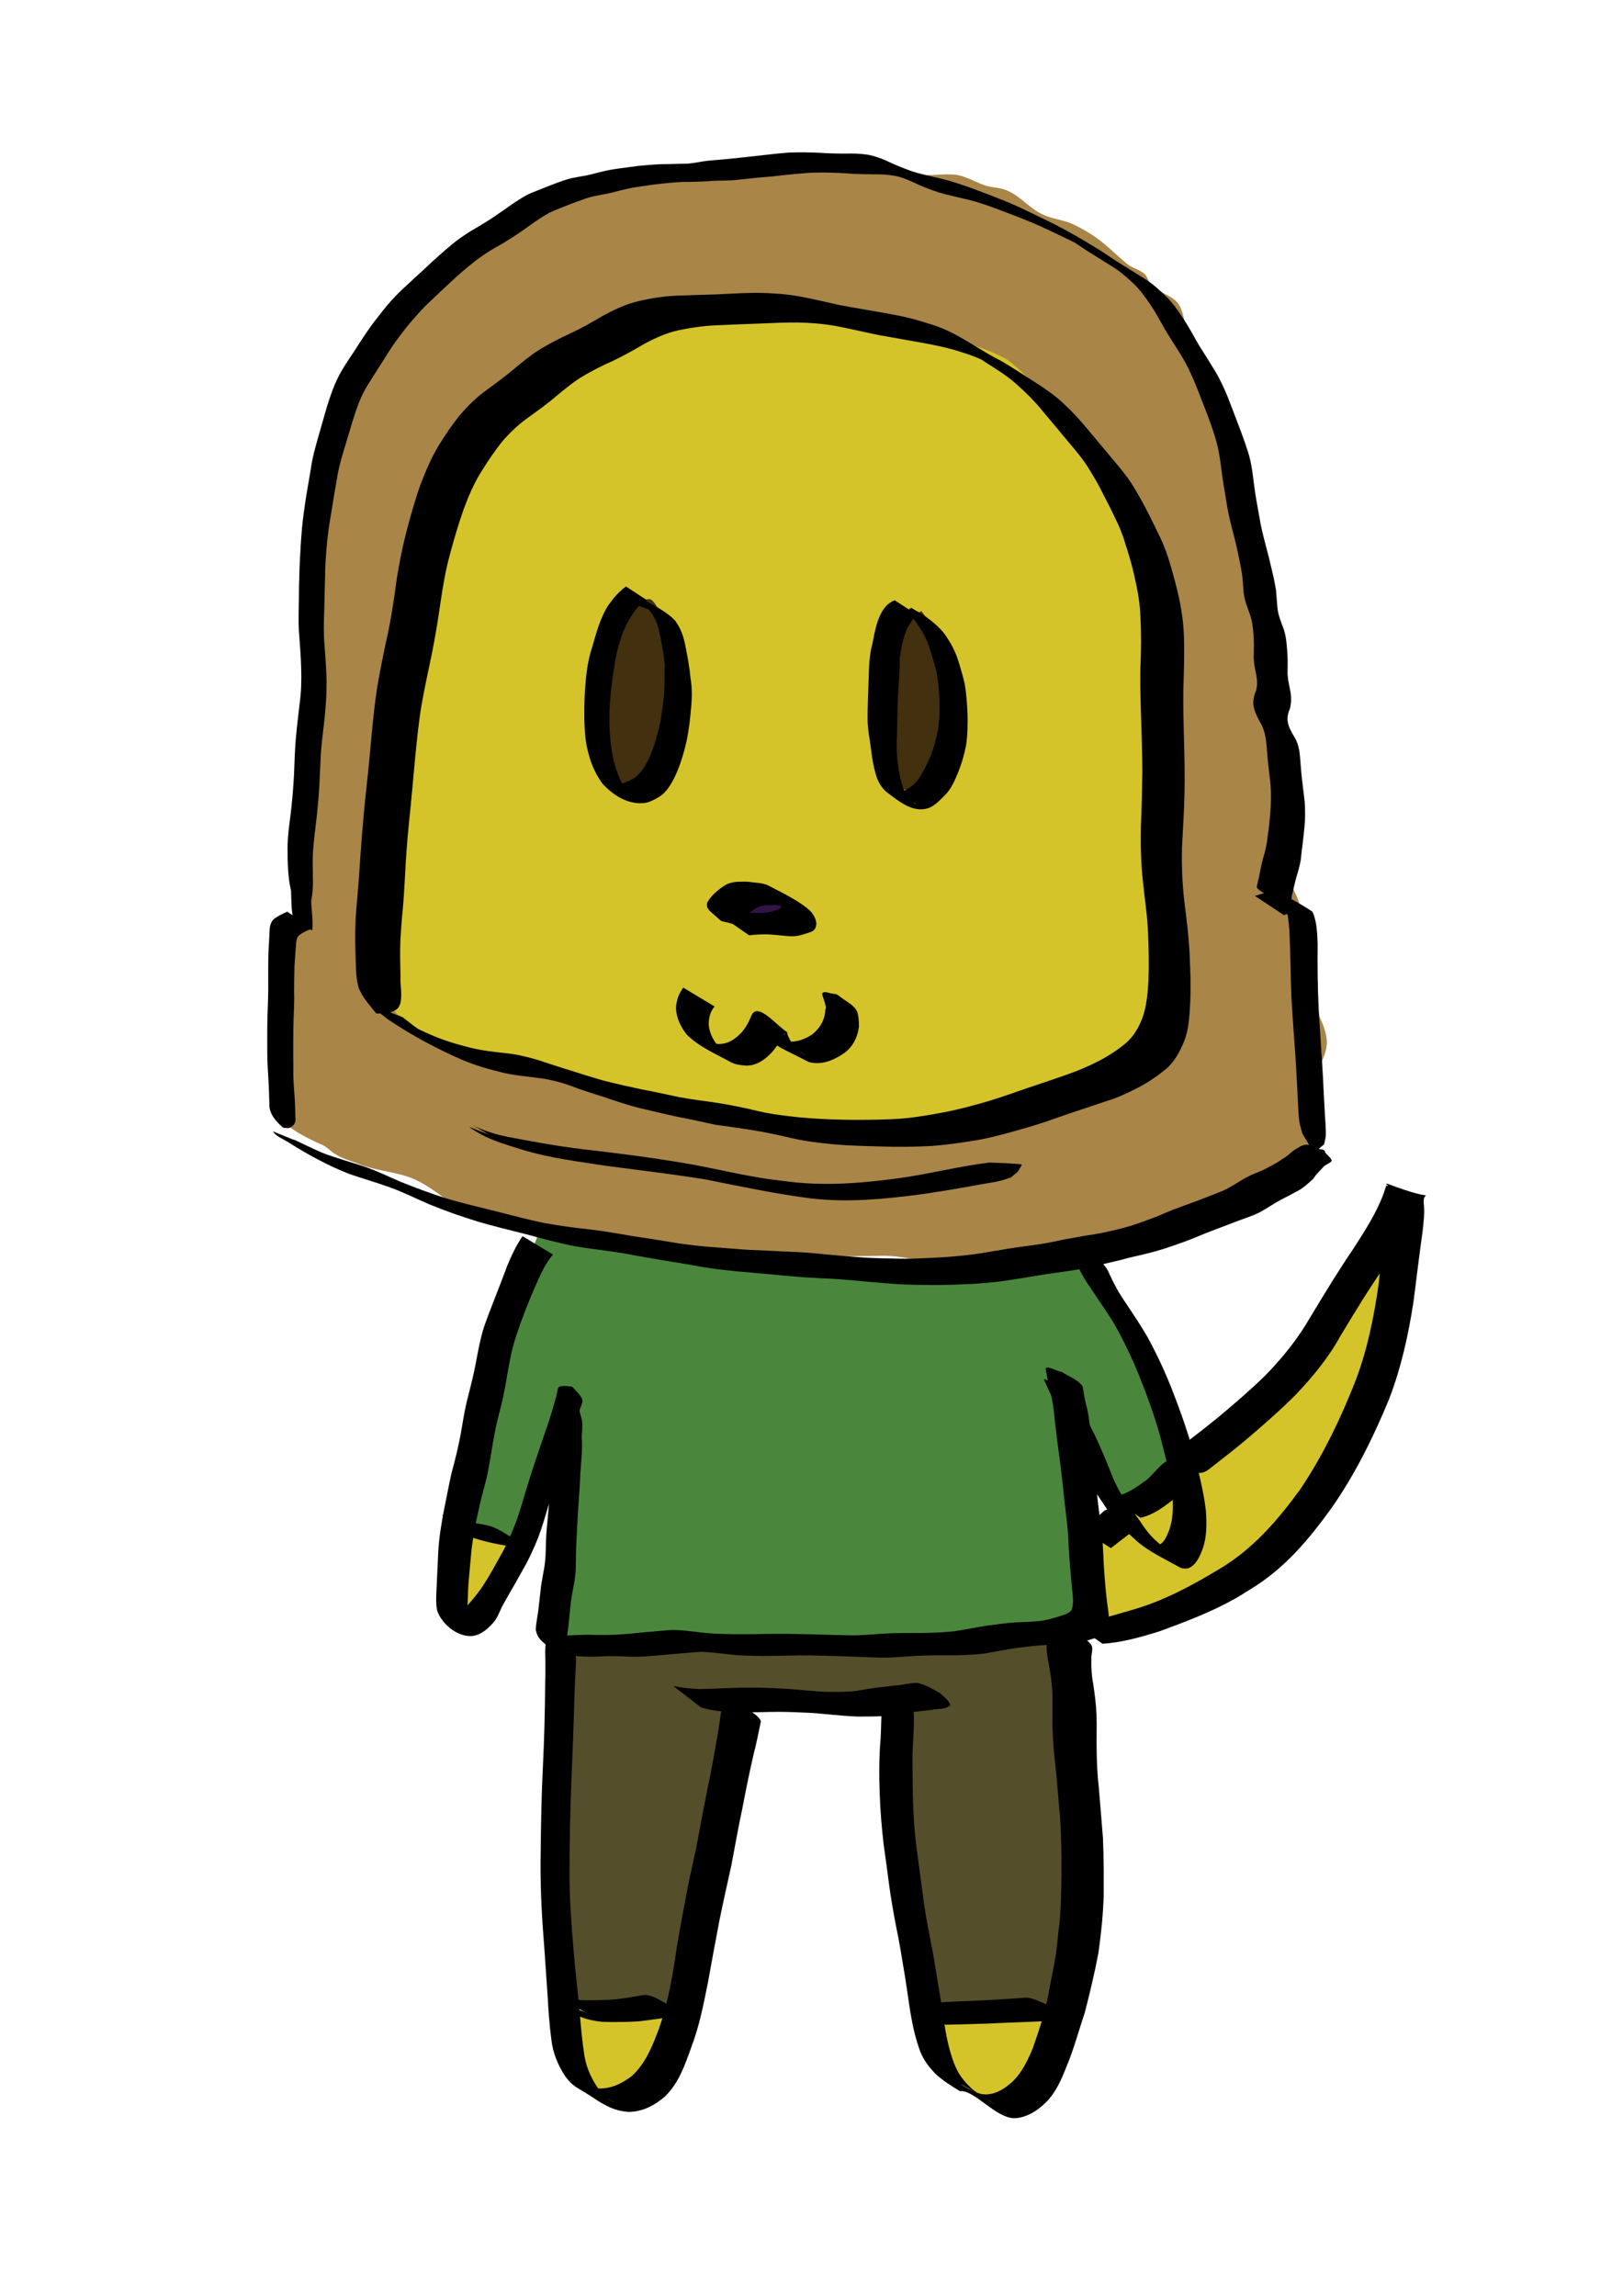 <?xml version="1.0" encoding="UTF-8" standalone="no"?>
<!-- Created with Inkscape (http://www.inkscape.org/) -->

<svg
   width="210px"
   height="297px"
   viewBox="0 0 210 297"
   version="1.1"
   id="svg5"
   inkscape:version="1.2.2 (b0a8486541, 2022-12-01)"
   sodipodi:docname="asher.svg.2023_07_01_10_16_00.0.svg"
   xmlns:inkscape="http://www.inkscape.org/namespaces/inkscape"
   xmlns:sodipodi="http://sodipodi.sourceforge.net/DTD/sodipodi-0.dtd"
   xmlns="http://www.w3.org/2000/svg"
   xmlns:svg="http://www.w3.org/2000/svg">
  <sodipodi:namedview
     id="namedview7"
     pagecolor="#ffffff"
     bordercolor="#000000"
     borderopacity="0.25"
     inkscape:showpageshadow="2"
     inkscape:pageopacity="0.0"
     inkscape:pagecheckerboard="0"
     inkscape:deskcolor="#d1d1d1"
     inkscape:document-units="mm"
     showgrid="false"
     inkscape:zoom="1.5208438"
     inkscape:cx="126.57447"
     inkscape:cy="156.49208"
     inkscape:window-width="1280"
     inkscape:window-height="651"
     inkscape:window-x="0"
     inkscape:window-y="0"
     inkscape:window-maximized="1"
     inkscape:current-layer="layer5" />
  <defs
     id="defs2" />
  <g
     inkscape:groupmode="layer"
     id="layer5"
     inkscape:label="Layer 1"
     style="display:inline">
    <path
       style="fill:#a98547;fill-opacity:1"
       d="m 48.821,41.815 c -3.064,3.199 -3.36,7.523 -4.565,11.509 -0.758,2.509 -1.815,4.932 -2.366,7.5 -1.452,6.761 -1.04,13.395 -0.803,20.222 0.108,3.113 -0.051,6.215 0.064,9.326 0.069,1.886 -0.512,3.762 -0.62,5.64 -0.197,3.439 -0.195,6.829 -0.513,10.263 -0.201,2.164 -0.539,4.351 -0.669,6.515 -0.074,1.222 0.015,2.69 -0.318,3.874 -0.225,0.8 -0.476,2.23 -0.957,2.924 -0.42,0.605 -1.125,0.583 -1.253,1.437 -0.254,1.692 -0.044,3.564 -0.028,5.269 0.032,3.466 0.175,6.884 0.388,10.346 0.069,1.126 -0.233,8.297 0.105,8.882 0.43,0.744 3.442,2.181 4.303,2.536 0.653,0.269 1.123,0.803 1.697,1.19 0.89,0.599 2.224,0.973 3.22,1.367 2.229,0.883 4.862,0.953 7.071,1.922 2.925,1.284 5.272,3.945 8.282,4.98 4.119,1.418 9.639,1.404 14.03,2.077 4.158,0.637 8.161,2.627 12.177,2.93 1.78,0.134 3.531,-0.246 5.31,-0.246 2.595,0 5.201,0.324 7.804,0.345 4.38,0.034 8.748,-0.13 13.121,-0.169 2.402,-0.021 4.765,0.742 7.156,0.858 1.734,0.084 3.301,-0.85 5.05,-0.873 2.073,-0.027 4.124,0.31 6.191,0.38 2.387,0.081 5.139,-0.245 7.5,-0.584 1.623,-0.233 3.133,-1.029 4.69,-1.493 1.859,-0.554 3.845,-0.765 5.642,-1.536 1.902,-0.816 3.698,-1.89 5.565,-2.768 1.247,-0.587 2.646,-0.832 3.894,-1.478 2.465,-1.276 4.231,-3.405 6.571,-4.832 1.396,-0.851 3.952,-1.587 4.747,-3.177 0.745,-1.49 -0.866,-5.658 -0.837,-7.487 0.025,-1.626 1.287,-3.02 1.21,-4.739 -0.094,-2.108 -1.564,-3.996 -2.029,-6.05 -0.208,-0.922 0.246,-2.267 0.176,-3.261 -0.168,-2.399 -0.877,-4.759 -1.317,-7.114 -0.172,-0.919 -0.746,-2.595 -1.246,-3.396 -0.576,-0.923 -1.935,-1.37 -2.021,-2.591 -0.044,-0.629 0.385,-1.291 0.472,-1.903 0.177,-1.245 0.325,-2.509 0.5,-3.775 0.138,-0.995 0.779,-1.862 0.682,-2.937 -0.098,-1.082 -0.4,-2.155 -0.521,-3.24 -0.291,-2.622 -0.255,-5.24 -0.768,-7.832 -0.41,-2.071 -1.269,-3.968 -1.57,-6.086 -0.314,-2.21 -0.045,-4.568 -0.191,-6.803 -0.138,-2.106 -0.74,-4.177 -0.796,-6.283 -0.037,-1.397 0.333,-2.848 0.142,-4.22 -0.824,-5.92 -2.196,-11.685 -4.656,-17.094 -0.779,-1.713 -2.058,-3.348 -2.993,-4.951 -0.293,-0.502 -0.271,-1.133 -0.444,-1.676 -0.393,-1.234 -1.314,-2.341 -1.71,-3.585 -0.266,-0.836 -0.336,-1.573 -0.747,-2.353 -0.739,-1.399 -2.754,-1.613 -3.746,-2.797 -0.338,-0.403 -0.414,-0.983 -0.809,-1.338 -0.647,-0.58 -1.682,-0.792 -2.347,-1.367 -2.657,-2.299 -3.487,-3.384 -6.775,-5.007 -1.292,-0.637 -2.786,-0.712 -4.063,-1.317 -1.818,-0.861 -2.847,-2.412 -4.761,-3.171 -0.894,-0.354 -1.907,-0.309 -2.761,-0.613 -1.157,-0.411 -2.539,-1.224 -3.746,-1.358 -1.593,-0.177 -3.18,0.189 -4.754,-0.015 -2.027,-0.263 -3.737,-1.247 -5.663,-1.789 -0.841,-0.237 -1.744,-0.051 -2.592,-0.183 -0.588,-0.092 -1.049,-0.441 -1.669,-0.478 -2.61,-0.154 -5.031,1.738 -7.691,1.675 -2.405,-0.057 -4.71,-0.381 -7.148,-0.141 -2.484,0.245 -5.46,1.013 -7.86,1.141 -1.357,0.072 -2.653,-0.433 -4.008,-0.317 -1.834,0.157 -3.727,1.017 -5.472,1.543 -1.987,0.6 -4.026,1.053 -5.972,1.774 -1.428,0.529 -2.53,1.818 -3.755,2.663 -0.917,0.632 -2.15,0.754 -3.05,1.358 -2.141,1.438 -4.367,3.042 -6.388,4.642 -2.951,2.336 -5.66,5.351 -8.789,7.333 z"
       id="path634" />
    <path
       style="fill:#d5c32a;fill-opacity:1"
       d="m 151.067,134.22 c -3.482,2.619 -10.124,8.074 -14.47,8.867 -3.127,0.571 -6.224,1.282 -9.366,1.809 -1.55,0.26 -3.071,0.245 -4.651,0.609 -3.149,0.725 -6.278,1.271 -9.468,1.754 -1.172,0.178 -2.324,0.875 -3.544,0.812 -3.423,-0.175 -6.853,-1.918 -10.205,-2.464 -1.898,-0.309 -4.042,0.047 -5.888,-0.461 -0.824,-0.227 -1.437,-0.873 -2.233,-1.153 -0.813,-0.286 -1.67,-0.045 -2.491,-0.26 -1.298,-0.339 -2.518,-1.009 -3.802,-1.355 -1.814,-0.489 -3.916,-0.366 -5.667,-1.126 -1.612,-0.701 -3.307,-1.09 -4.891,-1.782 -1.925,-0.84 -3.658,-1.827 -5.674,-2.547 -1.136,-0.406 -2.43,0.028 -3.6,-0.165 -2.75,-0.453 -13.587,-3.554 -14.201,-6.442 -0.549,-2.583 -0.216,-5.304 -0.37,-7.927 -0.132,-2.243 -0.717,-4.345 -0.682,-6.653 0.117,-7.935 1.761,-15.582 2.695,-23.421 0.28,-2.348 0.937,-4.798 0.996,-7.144 0.065,-2.536 -0.284,-5.15 -0.147,-7.65 0.114,-2.094 1.354,-3.887 1.975,-5.824 0.647,-2.016 0.327,-4.288 1.097,-6.239 1.163,-2.945 4.688,-7.498 6.865,-9.91 1.866,-2.068 3.763,-4.261 5.934,-6.018 2.165,-1.751 4.786,-3.066 7.115,-4.595 1.733,-1.137 3.58,-2.478 5.647,-2.945 2.851,-0.644 5.863,-1.12 8.767,-1.311 1.584,-0.104 3.211,0.169 4.788,0.056 1.269,-0.091 2.51,-0.722 3.775,-0.785 1.59,-0.08 3.343,0.416 4.901,0.609 1.341,0.166 2.843,-0.255 4.162,0.056 2.119,0.501 4.327,0.92 6.367,1.725 0.985,0.389 1.767,1.152 2.796,1.431 1.06,0.287 1.843,-0.119 2.852,-0.056 3.27,0.204 6.813,1.107 9.709,2.714 1.569,0.871 6.782,6.496 7.824,8.074 0.77,1.165 1.164,2.542 1.929,3.718 1.074,1.652 3.283,2.3 4.467,3.895 1.25,1.685 1.958,3.808 3.137,5.537 1.714,2.514 0.881,5.049 1.975,7.652 0.438,1.043 1.329,1.791 1.652,2.923 0.767,2.688 0.429,5.053 0.506,7.772 0.063,2.236 0.432,4.6 0.287,6.818 -0.161,2.455 -0.61,4.902 -0.646,7.365 -0.029,2.001 0.178,3.99 0,6.008 -0.363,4.119 -1.545,8.209 -1.689,12.357 -0.113,3.267 -0.049,6.726 0.452,9.957 0.313,2.024 0.879,3.609 1.016,5.713 z"
       id="path1033" />
    <path
       style="fill:#331346;fill-opacity:1"
       d="m 93.604,118.366 c 0.695,-0.819 1.366,-1.659 2.086,-2.456 2.284,-2.528 4.516,-0.056 6.403,1.708 0.307,0.287 1.798,1.022 1.671,1.504 -0.278,1.054 -6.876,0.84 -7.927,0.415 -0.779,-0.315 -1.489,-0.781 -2.233,-1.171 z"
       id="path17574" />
    <path
       style="fill:#42300e;fill-opacity:1"
       d="m 117.044,80.353 c -0.739,0.532 -1.707,0.842 -2.216,1.597 -1.896,2.817 -2.597,16.416 0.093,19.361 0.571,0.625 1.614,0.74 2.398,0.867 3.606,0.581 4.428,-3.611 4.918,-6.256 0.432,-2.335 0.457,-4.792 0.37,-7.152 -0.113,-3.076 -1.538,-7.305 -3.387,-9.728"
       id="path20411" />
    <path
       style="fill:#42300e;fill-opacity:1"
       d="m 81.644,78.213 c -2.372,2.059 -3.666,4.394 -4.614,7.225 -0.569,1.7 -0.921,4.532 -0.83,6.359 0.1,2.004 2.383,10.427 4.374,11.147 1.793,0.648 3.803,-1.694 4.835,-2.815 1.989,-2.161 1.343,-5.512 1.561,-8.121 0.312,-3.735 0.992,-7.541 -0.839,-11 -0.304,-0.575 -1.295,-3.64 -2.216,-3.507 -0.785,0.113 -1.513,0.474 -2.27,0.711 z"
       id="path23344" />
    <path
       style="fill:#d5c32a;fill-opacity:1"
       d="m 138.931,199.365 c 5.648,-1.006 9.272,-5.473 13.574,-8.796 3.188,-2.462 6.606,-5.098 9.053,-8.369 0.896,-1.197 1.436,-2.638 2.307,-3.821 2.152,-2.924 5.104,-5.081 7.346,-7.881 1.77,-2.212 3.049,-4.97 4.428,-7.419 0.614,-1.091 5.104,-6.404 5.011,-7.014 -0.058,-0.384 -0.064,0.775 -0.064,1.163 0,1.032 0.174,2.049 0.101,3.082 -0.218,3.054 -0.844,6.126 -1.274,9.154 -0.887,6.255 -2.306,12.226 -4.982,17.921 -1.866,3.97 -3.971,8.095 -6.847,11.444 -0.549,0.639 -1.44,1.024 -2.103,1.541 -3.677,2.866 -6.778,6.04 -11.11,8.001 -1.613,0.73 -3.486,0.759 -5.178,1.237 -2.449,0.692 -5.597,2.069 -8.148,1.163 -0.185,-0.066 -0.469,-0.184 -0.452,-0.38 0.031,-0.342 0.402,-0.54 0.388,-0.913 -0.057,-1.458 -0.678,-2.759 -0.969,-4.18 -0.176,-0.855 0.28,-2.905 -0.589,-3.296"
       id="path23350" />
    <path
       style="fill:#d5c32a;fill-opacity:1"
       d="m 59.323,197.556 c 0.816,0.973 3.09,0.091 4.337,0.508 1.002,0.335 3.098,1.964 4.079,1.706 0.373,-0.098 -0.264,0.726 -0.359,1.099 -0.278,1.097 -1.077,1.992 -1.615,2.972 -0.831,1.516 -1.706,4.308 -3.082,5.426 -0.709,0.576 -2.117,0.696 -2.52,-0.361 -0.941,-2.464 -0.666,-8.669 -0.839,-11.351 z"
       id="path23559" />
    <path
       style="fill:#d5c32a;fill-opacity:1"
       d="m 73.275,261.388 c 2.195,-1.45 3.752,-1.119 5.981,-0.913 1.605,0.148 5.798,-0.398 7.299,-1.06 0.03,-0.013 0.785,-0.491 0.849,-0.444 0.433,0.319 0.25,1.408 0.238,1.855 -0.041,1.509 0.214,2.742 -0.268,4.236 -1.487,4.612 -7.307,10.841 -11.616,5.213 -0.741,-0.968 -1.282,-2.479 -1.597,-3.645 -0.458,-1.694 -0.611,-3.521 -0.886,-5.242 z"
       id="path23561" />
    <path
       style="fill:#d5c32a;fill-opacity:1"
       d="m 121.02,260.905 c 1.744,-0.285 3.465,-0.722 5.232,-0.543 0.444,0.045 0.778,-0.224 1.21,-0.26 1.085,-0.089 2.268,0.333 3.404,0.213 1.779,-0.187 4.032,-1.387 5.841,-1.016 1.928,0.396 0.744,8.758 -0.442,10.18 -0.782,0.938 -2.347,1.341 -3.443,1.789 -6.897,2.82 -11.777,-3.886 -11.803,-10.364 z"
       id="path23563" />
    <path
       style="fill:#4a873c;fill-opacity:1"
       d="m 69.714,159.497 c -2.783,7.237 -5.697,14.565 -7.198,22.248 -0.39,1.997 -0.545,4.057 -0.979,6.037 -0.711,3.241 -2.584,8.053 -0.349,10.889 0.258,0.328 6.647,0.571 7.206,-0.029 1.101,-1.184 0.73,-3.113 1.099,-4.521 0.374,-1.424 1.265,-2.716 1.946,-4.005 0.284,-0.536 1.018,-2.06 1.09,-1.458 0.61,5.127 0.483,10.533 0.349,15.688 -0.051,1.956 -1.662,5.834 -0.766,7.65 0.355,0.72 7.313,0.421 8.509,0.582 1.402,0.189 2.757,0.655 4.18,0.655 3.491,0 6.987,-0.589 10.475,-0.589 2.014,0 4.058,0.81 6.052,1.033 1.409,0.158 2.961,-0.145 4.412,-0.056 0.972,0.06 1.773,0.581 2.712,0.756 1.312,0.245 2.543,-0.309 3.858,-0.295 2.149,0.024 4.172,0.665 6.339,0.24 1.297,-0.254 2.544,-0.772 3.839,-0.996 4.07,-0.705 8.14,-0.825 12.134,-1.882 1.306,-0.346 3.591,-0.23 4.523,-1.301 2.084,-2.394 2.299,-6.318 1.91,-9.22 -0.136,-1.014 -0.324,-2.457 -0.702,-3.414 -0.105,-0.265 -0.494,-0.513 -0.589,-0.839 -0.392,-1.342 -0.776,-8.702 0.359,-9.1 3.297,-1.157 4.123,6.429 5.62,8.001 1.209,1.27 5.111,-5.145 5.694,-6.202 1.868,-3.386 -0.869,-9.69 -3.009,-12.559 -0.706,-0.947 -1.637,-1.857 -2.167,-2.935 -1.378,-2.804 -2.829,-5.623 -4.643,-8.177 -0.464,-0.654 -0.809,-2.625 -1.836,-2.732 -0.984,-0.102 -2.183,0.482 -3.146,0.638 -2.533,0.409 -5.175,0.762 -7.724,1.117 -2.782,0.387 -5.269,-0.362 -7.981,-0.407 -2.913,-0.049 -5.938,0.935 -8.823,0.638 -3.71,-0.382 -7.317,-1.84 -11.11,-1.929 -2.113,-0.049 -4.238,-0.095 -6.349,-0.064 -1.95,0.028 -4.075,0.632 -6.016,0.368 -1.792,-0.244 -3.543,-1.084 -5.325,-1.44 -1.308,-0.262 -2.709,-0.148 -4.023,-0.432 -1.342,-0.29 -2.576,-0.95 -3.949,-1.19 -0.767,-0.134 -1.534,0.199 -2.307,0.037 -1.345,-0.282 -1.332,-0.527 -3.313,-0.803 z"
       id="path23565" />
    <path
       style="fill:#554e2b;fill-opacity:1"
       d="m 73.174,213.372 c -1.485,4.896 -0.971,10.037 -0.942,15.088 0.019,3.316 0.354,6.603 0.498,9.901 0.072,1.65 -0.265,3.255 -0.184,4.911 0.114,2.344 -0.447,4.722 -0.397,7.078 0.025,1.197 0.995,7.799 2.049,8.398 2.491,1.415 5.264,0.58 7.974,0.71 2.01,0.096 4.923,0.794 6.524,-0.876 1.303,-1.36 1.388,-6.672 1.708,-8.592 0.504,-3.023 0.882,-6.162 1.522,-9.145 0.468,-2.183 1.368,-4.289 1.782,-6.469 0.521,-2.746 0.536,-5.423 1.421,-8.104 0.312,-0.945 -0.037,-6.523 1.966,-6.386 0.647,0.044 1.087,0.626 1.753,0.692 3.757,0.371 13.72,-2.156 16.343,-0.138 0.833,0.641 1.673,7.404 1.753,8.509 0.548,7.581 1.022,15.049 1.948,22.609 0.214,1.751 -0.095,6.462 1.772,7.669 1.178,0.762 3.147,0.754 4.484,1.2 1.54,0.513 4.21,-0.453 5.822,-0.646 0.977,-0.117 4.719,0.313 5.343,-0.13 1.169,-0.83 1.91,-4.114 2.233,-5.407 1.224,-4.885 1.638,-10.548 0.969,-15.56 -0.273,-2.048 -0.835,-4.095 -0.783,-6.182 0.162,-6.567 3.374,-14.939 -0.758,-21.05 -0.179,-0.265 -0.622,-0.774 -0.94,-0.832 -0.938,-0.17 -2.084,0.805 -3.028,0.95 -0.538,0.082 -0.856,-0.294 -1.384,-0.238 -2.199,0.231 -4.357,0.821 -6.588,0.977 -2.366,0.166 -4.763,-0.033 -7.115,0.221 -1.816,0.196 -3.727,0.86 -5.556,0.768 -0.954,-0.048 -1.883,-0.56 -2.832,-0.574 -4.536,-0.065 -9.081,0.142 -13.629,0.194 -1.453,0.017 -2.708,-0.803 -4.145,-0.849 -0.738,-0.024 -1.444,0.333 -2.15,0.324 -1.202,-0.015 -2.308,-0.625 -3.515,-0.498 -1.112,0.117 -2.187,0.566 -3.294,0.628 -1.06,0.06 -2.078,-0.276 -3.112,-0.397 -0.698,-0.082 -1.185,0.461 -1.836,0.562 -2.528,0.393 -2.688,-0.291 -5.674,0.684 z"
       id="path33332" />
  </g>
  <g
     inkscape:groupmode="layer"
     id="layer4"
     inkscape:label="Layer 4"
     style="display:inline;fill:#ff0000">
    <path
       style="fill:#000000"
       id="path375"
       d="m 40.407,120.346 c 0.118,-1.273 -0.101,-2.55 -0.142,-3.827 0.363,-1.664 0.18,-3.385 0.198,-5.077 8.91e-4,-1.621 0.211,-3.228 0.406,-4.833 0.194,-1.589 0.349,-3.182 0.44,-4.78 0.071,-1.465 0.134,-2.931 0.213,-4.395 0.101,-1.536 0.327,-3.059 0.48,-4.59 0.168,-1.598 0.266,-3.2 0.256,-4.807 -0.034,-1.496 -0.157,-2.988 -0.261,-4.48 -0.145,-1.554 -0.097,-3.114 -0.044,-4.671 0.04,-1.433 0.074,-2.866 0.108,-4.3 0.013,-1.585 0.136,-3.166 0.292,-4.742 0.144,-1.346 0.362,-2.683 0.587,-4.017 0.192,-1.267 0.417,-2.528 0.638,-3.79 0.179,-1.225 0.502,-2.42 0.855,-3.604 0.33,-1.088 0.65,-2.18 0.984,-3.267 0.289,-0.989 0.602,-1.97 0.969,-2.933 0.316,-0.864 0.747,-1.676 1.214,-2.466 0.483,-0.763 0.966,-1.525 1.45,-2.287 0.581,-0.881 1.114,-1.791 1.705,-2.665 0.621,-0.916 1.291,-1.796 1.988,-2.655 0.739,-0.9 1.512,-1.768 2.32,-2.605 1.068,-1.036 2.166,-2.041 3.249,-3.061 1.021,-0.974 2.1,-1.884 3.211,-2.754 0.798,-0.617 1.637,-1.175 2.512,-1.676 0.787,-0.416 1.539,-0.891 2.288,-1.372 0.828,-0.528 1.63,-1.097 2.427,-1.671 0.758,-0.54 1.533,-1.057 2.347,-1.509 0.657,-0.301 1.334,-0.559 2.003,-0.833 0.716,-0.296 1.445,-0.558 2.176,-0.814 0.629,-0.249 1.28,-0.424 1.942,-0.555 0.591,-0.118 1.186,-0.214 1.775,-0.343 0.721,-0.194 1.442,-0.384 2.172,-0.541 0.721,-0.17 1.455,-0.273 2.188,-0.371 0.848,-0.133 1.699,-0.244 2.553,-0.33 0.85,-0.084 1.7,-0.161 2.554,-0.196 0.991,0.013 1.981,-0.024 2.97,-0.071 1.223,-0.139 2.454,-0.051 3.677,-0.163 1.57,-0.174 3.14,-0.341 4.716,-0.46 1.915,-0.213 3.828,-0.438 5.754,-0.515 1.375,-0.019 2.751,0.035 4.123,0.119 1.15,0.097 2.303,0.108 3.456,0.115 0.843,-0.026 1.68,0.038 2.51,0.176 0.853,0.126 1.644,0.47 2.426,0.816 1.108,0.541 2.26,0.98 3.431,1.363 1.236,0.366 2.503,0.615 3.755,0.924 1.396,0.348 2.755,0.824 4.098,1.336 1.507,0.568 3.011,1.145 4.495,1.771 1.426,0.621 2.825,1.304 4.227,1.976 0.254,0.123 0.509,0.245 0.762,0.369 0.528,0.258 0.924,0.454 1.439,0.733 0.215,0.117 0.853,0.482 0.641,0.36 -3.901,-2.252 -4.399,-2.561 -2.822,-1.603 0.968,0.613 1.907,1.269 2.874,1.883 0.93,0.584 1.862,1.164 2.794,1.743 0.998,0.598 1.88,1.351 2.727,2.143 0.916,0.839 1.646,1.842 2.336,2.867 0.723,1.08 1.334,2.227 1.979,3.353 0.655,1.109 1.378,2.175 2.049,3.275 0.638,1.041 1.152,2.15 1.635,3.269 0.503,1.206 0.967,2.428 1.438,3.646 0.487,1.215 0.919,2.45 1.303,3.7 0.409,1.324 0.612,2.697 0.784,4.069 0.159,1.351 0.398,2.691 0.619,4.033 0.183,1.234 0.453,2.45 0.766,3.656 0.304,1.114 0.574,2.237 0.807,3.369 0.159,0.794 0.332,1.586 0.461,2.385 0.123,0.811 0.141,1.632 0.222,2.448 0.091,0.94 0.438,1.819 0.755,2.7 0.345,0.881 0.442,1.817 0.521,2.75 0.075,0.836 0.047,1.675 0.042,2.513 -0.063,0.847 0.102,1.672 0.268,2.496 0.174,0.749 0.217,1.496 0.036,2.244 -0.249,0.591 -0.407,1.16 -0.364,1.803 0.088,0.808 0.456,1.531 0.831,2.238 0.441,0.693 0.656,1.461 0.788,2.262 0.116,0.951 0.175,1.907 0.263,2.861 0.078,0.851 0.195,1.698 0.291,2.547 0.087,0.742 0.116,1.488 0.101,2.234 0.004,0.823 -0.052,1.643 -0.127,2.462 -0.079,0.904 -0.199,1.805 -0.327,2.703 -0.07,0.707 -0.218,1.398 -0.407,2.082 -0.278,0.857 -0.446,1.742 -0.622,2.623 0.008,0.232 -0.413,1.537 -0.331,1.692 0.075,0.14 0.218,0.231 0.328,0.346 1.133,0.741 0.571,0.393 1.683,1.049 0,0 0.128,0.086 0.128,0.086 v 0 c 1.202,0.593 0.59,0.324 1.836,0.809 0.129,0.008 0.268,0.074 0.387,0.023 0.042,-0.018 0.165,-1.619 0.284,-1.698 0.171,-0.868 0.369,-1.728 0.644,-2.57 0.197,-0.706 0.389,-1.415 0.44,-2.149 0.086,-0.909 0.234,-1.811 0.319,-2.72 0.082,-0.825 0.194,-1.648 0.183,-2.479 0.004,-0.771 -4e-5,-1.543 -0.109,-2.309 -0.099,-0.849 -0.202,-1.698 -0.306,-2.547 -0.105,-0.954 -0.163,-1.913 -0.248,-2.869 -0.084,-0.849 -0.25,-1.69 -0.702,-2.429 -0.377,-0.637 -0.772,-1.289 -0.884,-2.034 -0.074,-0.594 0.045,-1.106 0.288,-1.655 0.209,-0.814 0.198,-1.639 0.018,-2.462 -0.158,-0.796 -0.353,-1.589 -0.318,-2.407 0.009,-0.855 0.032,-1.712 -0.049,-2.565 -0.074,-0.966 -0.138,-1.94 -0.458,-2.864 -0.305,-0.847 -0.668,-1.686 -0.789,-2.585 -0.092,-0.823 -0.125,-1.65 -0.203,-2.474 -0.146,-0.813 -0.299,-1.625 -0.499,-2.428 -0.259,-1.143 -0.545,-2.279 -0.847,-3.411 -0.316,-1.201 -0.624,-2.404 -0.811,-3.634 -0.243,-1.341 -0.499,-2.681 -0.669,-4.033 -0.178,-1.388 -0.322,-2.789 -0.728,-4.134 -0.396,-1.263 -0.843,-2.509 -1.322,-3.742 -0.459,-1.218 -0.919,-2.436 -1.397,-3.647 -0.478,-1.149 -0.995,-2.283 -1.644,-3.347 -0.66,-1.099 -1.352,-2.177 -2.038,-3.26 -0.663,-1.131 -1.267,-2.298 -1.992,-3.391 -0.689,-1.043 -1.383,-2.092 -2.293,-2.961 -0.835,-0.817 -1.697,-1.608 -2.691,-2.231 -0.931,-0.592 -1.877,-1.163 -2.811,-1.751 -0.989,-0.61 -1.951,-1.259 -2.918,-1.903 -2.555,-1.589 -5.166,-3.091 -7.894,-4.362 -1.414,-0.684 -2.82,-1.388 -4.275,-1.983 -1.481,-0.605 -2.975,-1.177 -4.475,-1.732 -1.352,-0.482 -2.711,-0.95 -4.11,-1.279 -1.244,-0.297 -2.504,-0.542 -3.72,-0.947 -1.182,-0.414 -2.331,-0.902 -3.464,-1.434 -0.812,-0.338 -1.641,-0.634 -2.521,-0.739 -0.837,-0.109 -1.68,-0.123 -2.524,-0.103 -1.136,0.004 -2.272,-0.02 -3.405,-0.106 -1.355,-0.056 -2.712,-0.087 -4.067,-0.018 -1.898,0.142 -3.781,0.405 -5.675,0.593 -1.571,0.189 -3.148,0.307 -4.723,0.456 -1.113,0.118 -2.193,0.441 -3.326,0.387 -0.993,0.041 -1.986,0.042 -2.98,0.066 -0.864,0.048 -1.726,0.114 -2.587,0.201 -0.854,0.098 -1.702,0.239 -2.556,0.339 -0.742,0.097 -1.477,0.227 -2.204,0.404 -0.725,0.174 -1.443,0.381 -2.175,0.526 -0.603,0.107 -1.209,0.2 -1.807,0.331 -0.66,0.159 -1.299,0.385 -1.935,0.622 -0.724,0.267 -1.441,0.554 -2.156,0.844 -0.684,0.268 -1.381,0.515 -2.014,0.892 -0.808,0.481 -1.593,0.998 -2.356,1.547 -0.802,0.56 -1.605,1.121 -2.431,1.646 -0.747,0.475 -1.512,0.919 -2.276,1.367 -0.854,0.54 -1.681,1.123 -2.455,1.775 -1.086,0.903 -2.134,1.849 -3.164,2.816 -1.095,1.02 -2.204,2.026 -3.297,3.048 -0.839,0.827 -1.646,1.688 -2.364,2.624 -0.694,0.874 -1.386,1.75 -2.012,2.676 -0.594,0.875 -1.175,1.758 -1.738,2.653 -0.507,0.755 -1.025,1.504 -1.482,2.291 -0.471,0.814 -0.893,1.655 -1.214,2.541 -0.36,0.976 -0.697,1.959 -0.972,2.963 -0.31,1.098 -0.637,2.192 -0.939,3.293 -0.346,1.202 -0.688,2.406 -0.872,3.645 -0.204,1.265 -0.43,2.526 -0.644,3.79 -0.206,1.352 -0.406,2.707 -0.542,4.068 -0.143,1.584 -0.235,3.172 -0.311,4.76 -0.043,1.434 -0.108,2.868 -0.105,4.304 -0.011,1.566 -0.09,3.135 0.019,4.698 0.123,1.486 0.231,2.973 0.275,4.463 0.052,1.596 0.014,3.192 -0.214,4.775 -0.182,1.532 -0.362,3.064 -0.495,4.6 -0.114,1.464 -0.16,2.932 -0.213,4.4 -0.086,1.596 -0.212,3.189 -0.395,4.777 -0.195,1.616 -0.451,3.23 -0.447,4.861 0.016,1.811 0.028,3.651 0.45,5.421 0.061,1.325 0.009,2.681 0.367,3.968 0,0 2.379,1.174 2.379,1.174 z" />
    <path
       style="fill:#000000"
       id="path383"
       d="m 35.317,146.361 c 0.304,0.577 1.321,1.002 1.879,1.339 2.559,1.626 5.186,3.071 8.003,4.168 1.706,0.595 3.443,1.085 5.144,1.697 1.774,0.622 3.447,1.486 5.175,2.219 1.946,0.808 3.938,1.501 5.947,2.134 2.197,0.673 4.436,1.195 6.661,1.763 2.064,0.56 4.125,1.124 6.226,1.529 2.06,0.365 4.143,0.565 6.206,0.907 1.863,0.333 3.724,0.68 5.592,0.984 1.578,0.237 3.15,0.515 4.719,0.802 1.548,0.264 3.112,0.431 4.675,0.583 1.427,0.14 2.857,0.236 4.284,0.381 1.424,0.124 2.846,0.275 4.273,0.372 1.338,0.094 2.678,0.146 4.017,0.216 1.301,0.086 2.599,0.22 3.897,0.333 1.454,0.117 2.905,0.257 4.36,0.349 1.407,0.075 2.816,0.087 4.224,0.105 1.533,0.005 3.065,-0.053 4.595,-0.121 1.434,-0.049 2.861,-0.188 4.285,-0.353 1.51,-0.217 3.016,-0.457 4.519,-0.713 1.369,-0.232 2.744,-0.418 4.119,-0.611 1.458,-0.199 2.89,-0.535 4.33,-0.831 1.184,-0.316 2.396,-0.529 3.571,-0.885 1.224,-0.276 2.445,-0.563 3.655,-0.894 1.188,-0.343 2.354,-0.765 3.52,-1.175 0.963,-0.348 1.905,-0.751 2.851,-1.142 1.028,-0.395 2.06,-0.778 3.086,-1.176 1.04,-0.413 2.102,-0.768 3.145,-1.175 0.919,-0.383 1.746,-0.939 2.591,-1.458 0.88,-0.565 1.848,-0.961 2.747,-1.492 0.907,-0.409 1.622,-1.084 2.338,-1.755 0.378,-0.627 0.936,-1.089 1.41,-1.631 1.069,-0.701 1.384,-0.424 0.115,-1.715 -0.019,-0.08 -0.039,-0.16 -0.058,-0.241 0,0 -0.257,-0.164 -0.257,-0.164 v 0 c -0.12,-0.012 -0.241,-0.023 -0.361,-0.035 -1.379,-0.606 -1.762,-0.907 -3,-0.1 -0.694,0.355 -1.169,1.016 -1.878,1.365 -0.802,0.585 -1.689,1.009 -2.57,1.463 -1.022,0.394 -2.029,0.824 -2.952,1.423 -0.822,0.507 -1.643,1.028 -2.549,1.373 -1.026,0.411 -2.057,0.807 -3.089,1.203 -1.049,0.384 -2.103,0.756 -3.146,1.156 -0.934,0.384 -1.853,0.807 -2.805,1.145 -1.143,0.425 -2.287,0.85 -3.471,1.152 -1.228,0.312 -2.461,0.603 -3.709,0.82 -1.309,0.163 -2.596,0.455 -3.897,0.663 -1.434,0.314 -2.873,0.604 -4.332,0.778 -1.381,0.181 -2.761,0.377 -4.133,0.624 -1.503,0.249 -3.004,0.527 -4.522,0.672 -1.421,0.15 -2.846,0.256 -4.273,0.315 -1.522,0.072 -3.045,0.14 -4.569,0.094 -1.41,-0.035 -2.822,-0.046 -4.23,-0.143 -1.452,-0.098 -2.901,-0.225 -4.35,-0.36 -1.313,-0.121 -2.625,-0.265 -3.942,-0.334 -1.322,-0.053 -2.644,-0.112 -3.965,-0.188 -1.346,-0.072 -2.695,-0.076 -4.037,-0.219 -1.4,-0.109 -2.802,-0.202 -4.201,-0.326 -1.556,-0.158 -3.112,-0.328 -4.65,-0.614 -1.54,-0.253 -3.08,-0.5 -4.624,-0.722 -1.811,-0.288 -3.613,-0.642 -5.436,-0.852 -2.036,-0.214 -4.067,-0.486 -6.082,-0.852 -2.061,-0.43 -4.095,-0.966 -6.133,-1.49 -2.177,-0.551 -4.37,-1.043 -6.521,-1.691 -1.986,-0.638 -3.945,-1.357 -5.88,-2.138 -1.682,-0.72 -3.329,-1.53 -5.073,-2.096 -1.685,-0.538 -3.389,-1.021 -5.044,-1.649 -1.676,-0.69 -7.349,-3.601 -0.403,0.147 -1.08,-0.622 -2.167,-1.23 -3.267,-1.815 0,0 -2.751,-1.117 -2.751,-1.117 z" />
    <path
       style="fill:#000000"
       id="path385"
       d="m 37.164,117.938 c -0.599,0.281 -1.199,0.542 -1.721,0.954 -0.506,0.472 -0.553,1.097 -0.575,1.748 -0.023,0.902 -0.103,1.801 -0.142,2.703 -0.023,1.053 -0.02,2.107 -0.021,3.161 0.015,1.103 0.005,2.205 -0.037,3.307 -0.054,1.104 -0.078,2.21 -0.087,3.315 -2.31e-4,1.052 -0.007,2.104 0.004,3.156 0.001,1.174 0.085,2.346 0.154,3.518 0.065,1.027 0.085,2.056 0.114,3.084 -0.015,1.242 0.843,2.149 1.697,2.937 0,0 0.135,0.068 0.135,0.068 v 0 c 0.232,0.013 0.465,0.072 0.695,0.04 0.136,-0.019 0.254,-0.109 0.367,-0.187 0.421,-0.29 0.528,-0.656 0.477,-1.151 -0.023,-1.038 -0.054,-2.077 -0.134,-3.112 -0.089,-1.16 -0.168,-2.322 -0.138,-3.486 -0.012,-1.051 -0.009,-2.102 -0.009,-3.153 -0.006,-1.106 0.019,-2.211 0.054,-3.317 0.041,-1.104 0.1,-2.206 0.06,-3.312 -0.004,-1.044 0.023,-2.087 0.04,-3.131 0.044,-0.893 0.124,-1.783 0.191,-2.674 0.038,-0.525 0.023,-1.061 0.449,-1.438 0.505,-0.388 1.094,-0.639 1.696,-0.839 0,0 -3.269,-2.189 -3.269,-2.189 z" />
    <path
       style="fill:#000000"
       id="path387"
       d="m 166.14,118.393 c 0.724,-0.291 1.604,-0.69 2.407,-0.503 0.169,0.039 0.317,0.141 0.476,0.212 -1.113,-0.609 -2.189,-1.291 -3.34,-1.826 -0.176,-0.082 0.274,0.281 0.374,0.448 0.125,0.207 0.216,0.434 0.295,0.663 0.322,0.938 0.383,1.948 0.478,2.926 0.152,2.848 0.146,5.701 0.26,8.55 0.156,2.941 0.407,5.876 0.592,8.815 0.097,1.557 0.166,3.115 0.244,4.673 0.036,0.729 0.091,2.159 0.223,2.887 0.086,0.476 0.244,0.936 0.366,1.404 1.111,1.913 0.676,0.991 1.371,2.732 0,0 0.135,0.069 0.135,0.069 v 0 c 0.676,-1.003 0.259,-0.526 1.297,-1.393 0.074,-0.37 0.192,-0.734 0.222,-1.11 0.047,-0.586 -0.083,-2.276 -0.116,-2.829 -0.093,-1.558 -0.164,-3.116 -0.242,-4.674 -0.163,-2.93 -0.378,-5.858 -0.55,-8.788 -0.146,-2.833 -0.173,-5.665 -0.143,-8.501 -0.033,-0.993 -0.061,-1.975 -0.27,-2.951 -0.035,-0.161 -0.263,-1.158 -0.473,-1.301 -1.338,-0.911 -2.789,-1.644 -4.184,-2.466 -1.127,-0.199 -2.118,0.121 -3.183,0.474 0,0 3.761,2.49 3.761,2.49 z" />
    <path
       style="fill:#000000"
       id="path409"
       d="m 60.694,145.771 c 2.193,1.635 4.663,2.257 7.208,3.063 3.379,0.989 6.885,1.425 10.356,1.961 4.359,0.579 8.725,1.089 13.066,1.79 4.569,0.913 9.119,1.889 13.746,2.465 4.708,0.534 9.411,0.066 14.081,-0.545 2.785,-0.391 5.554,-0.887 8.321,-1.386 0.606,-0.109 1.218,-0.187 1.816,-0.329 0.507,-0.12 0.997,-0.304 1.495,-0.456 1.158,-0.977 0.686,-0.422 1.442,-1.642 0,0 -0.125,-0.085 -0.125,-0.085 v 0 c -2.716,-0.178 -1.35,-0.108 -4.098,-0.208 -3.959,0.477 -7.834,1.496 -11.787,2.034 -4.661,0.634 -9.372,1.013 -14.064,0.443 -2.042,-0.251 -2.466,-0.278 -4.49,-0.629 -3.065,-0.531 -6.089,-1.276 -9.159,-1.783 -4.34,-0.732 -8.705,-1.297 -13.079,-1.788 -3.306,-0.401 -6.581,-0.999 -9.85,-1.629 -1.051,-0.221 -2.045,-0.492 -3.05,-0.876 -0.26,-0.1 -0.519,-0.204 -0.774,-0.318 -0.185,-0.083 -0.718,-0.378 -0.545,-0.272 0.673,0.415 1.365,0.799 2.047,1.199 0,0 -2.558,-1.008 -2.558,-1.008 z" />
    <path
       style="fill:#000000"
       id="path411"
       d="m 80.992,75.875 c -0.929,0.658 -1.671,1.559 -2.32,2.485 -1.036,1.645 -1.512,3.509 -2.046,5.353 -0.698,2.058 -0.863,4.249 -0.983,6.404 -0.067,1.789 -0.077,3.578 0.11,5.359 0.148,1.205 0.443,2.38 0.877,3.511 0.336,0.845 0.786,1.636 1.308,2.378 1.47,1.591 3.331,2.72 5.407,2.526 0.702,-0.09 1.326,-0.446 1.927,-0.797 0.921,-0.557 1.46,-1.485 1.949,-2.41 0.593,-1.199 1.01,-2.469 1.36,-3.757 0.404,-1.502 0.619,-3.041 0.768,-4.586 0.17,-1.559 0.26,-3.112 -0.006,-4.661 -0.129,-1.409 -0.396,-2.799 -0.672,-4.185 -0.236,-1.194 -0.632,-2.326 -1.385,-3.289 -1.32,-1.301 -3.115,-2.112 -4.69,-2.985 -0.198,-0.11 -0.31,-0.057 -0.505,-0.02 -0.595,0.003 -0.228,0.487 -0.098,0.878 0,0 0.124,0.087 0.124,0.087 v 0 c 0.788,0.284 1.56,0.606 2.355,0.868 0.184,0.089 0.371,0.172 0.553,0.267 2.283,1.19 -3.943,-2.453 -1.962,-1.126 0.13,0.087 0.258,0.175 0.383,0.268 0.127,0.095 0.248,0.198 0.372,0.297 0.835,0.875 1.293,1.95 1.512,3.137 0.288,1.367 0.569,2.742 0.681,4.137 -0.051,1.5 0.031,3.006 -0.161,4.5 -0.161,1.517 -0.383,3.025 -0.797,4.497 -0.338,1.258 -0.738,2.498 -1.366,3.646 -0.473,0.861 -1.013,1.686 -1.907,2.159 -0.583,0.304 -1.183,0.589 -1.851,0.623 -0.298,0.007 -0.593,0.013 -0.881,-0.084 -0.096,-0.032 -0.363,-0.177 -0.276,-0.125 3.825,2.309 4.266,2.628 2.978,1.728 -0.739,-0.639 -1.234,-1.45 -1.609,-2.35 -0.473,-1.107 -0.803,-2.26 -0.98,-3.453 -0.28,-1.779 -0.363,-3.576 -0.289,-5.376 0.087,-2.174 0.404,-4.307 0.748,-6.453 0.363,-1.844 0.918,-3.687 1.87,-5.318 0.592,-0.926 1.199,-1.845 2.2,-2.375 0,0 -2.695,-1.761 -2.695,-1.761 z" />
    <path
       style="fill:#000000"
       id="path419"
       d="m 115.758,77.655 c -0.887,0.355 -1.385,0.972 -1.809,1.801 -0.601,1.206 -0.809,2.53 -1.068,3.837 -0.454,1.571 -0.43,3.242 -0.499,4.866 -0.055,1.593 -0.129,3.185 -0.126,4.779 -0.007,1.369 0.284,2.706 0.457,4.057 0.117,1.101 0.313,2.186 0.627,3.247 0.243,0.827 0.652,1.558 1.278,2.149 1.715,1.275 3.469,2.836 5.553,2.137 0.847,-0.349 1.458,-1.027 2.095,-1.656 0.851,-0.846 1.311,-1.995 1.76,-3.089 0.424,-1.081 0.748,-2.196 0.968,-3.335 0.205,-1.338 0.229,-2.695 0.196,-4.045 -0.06,-1.325 -0.147,-2.652 -0.37,-3.961 -0.258,-1.077 -0.565,-2.143 -0.905,-3.196 -0.356,-1.073 -0.902,-2.062 -1.53,-2.997 -0.857,-1.218 -2.047,-2.115 -3.273,-2.93 -0.97,-0.532 -0.579,-0.293 -1.191,-0.686 0,0 -0.141,-0.056 -0.141,-0.056 v 0 c 0.224,0.205 0.227,0.142 -0.116,0.148 -0.137,0.703 0.607,1.338 0.942,1.877 0.635,0.892 1.184,1.843 1.553,2.878 0.352,1.044 0.649,2.106 0.958,3.163 0.283,1.289 0.382,2.602 0.44,3.919 0.032,1.316 0.01,2.637 -0.212,3.938 -0.208,1.113 -0.499,2.211 -0.929,3.261 -0.435,1.063 -0.941,2.078 -1.579,3.036 -0.503,0.658 -1.134,1.225 -1.934,1.489 -0.335,0.075 -0.637,0.125 -0.98,0.056 -0.115,-0.023 -0.439,-0.162 -0.339,-0.099 2.257,1.415 4.181,2.355 2.688,1.617 -0.694,-0.489 -1.133,-1.165 -1.416,-1.964 -0.358,-1.039 -0.577,-2.11 -0.697,-3.203 -0.168,-1.267 -0.152,-2.533 -0.089,-3.809 0.034,-1.589 0.04,-3.178 0.115,-4.766 0.089,-1.649 0.242,-3.298 0.233,-4.949 0.176,-1.279 0.429,-2.58 0.909,-3.78 0.364,-0.662 0.792,-1.336 1.36,-1.84 0,0 -2.929,-1.894 -2.929,-1.894 z" />
    <path
       style="fill:#000000"
       id="path533"
       d="m 88.408,127.765 c -0.595,0.801 -0.903,1.678 -0.942,2.668 0.055,1.265 0.596,2.366 1.347,3.355 1.604,1.622 3.711,2.503 5.718,3.605 0.627,0.345 1.375,0.422 2.07,0.467 1.4,-0.032 2.44,-0.824 3.348,-1.812 0.591,-0.691 1.052,-1.476 1.523,-2.25 0.104,-0.306 0.091,0.045 0.068,0.033 -1.44,-0.724 -2.833,-1.538 -4.265,-2.279 -0.052,-0.027 0.087,0.082 0.118,0.132 0.132,0.209 0.222,0.441 0.332,0.662 1.449,2.778 4.106,3.506 6.878,5.027 1.613,0.457 3.063,-0.13 4.41,-0.991 1.287,-0.836 1.934,-2.099 2.129,-3.585 -0.009,-0.576 -0.035,-1.702 -0.377,-2.193 -0.415,-0.597 -1.159,-1.013 -1.719,-1.406 -0.225,-0.166 -0.449,-0.331 -0.674,-0.497 0,0 -0.232,-0.107 -0.232,-0.107 v 0 c -0.167,-0.018 -0.335,-0.036 -0.502,-0.055 -0.409,-0.076 -1.102,-0.39 -1.248,-8.2e-4 -0.071,0.19 0.641,1.735 0.42,1.998 -0.088,1.41 -0.644,2.407 -1.739,3.309 -1.282,0.802 -2.65,1.207 -4.124,0.644 1.097,0.663 2.198,1.319 3.292,1.989 0.207,0.127 -0.432,-0.223 -0.632,-0.36 -0.653,-0.447 -1.145,-1.069 -1.487,-1.775 -0.108,-0.233 -0.188,-0.376 -0.255,-0.616 -0.02,-0.072 0.021,-0.182 -0.043,-0.22 -1.301,-0.782 -3.777,-3.976 -4.596,-2.126 -0.323,0.801 -0.724,1.568 -1.303,2.217 -0.858,0.882 -1.818,1.536 -3.105,1.451 -0.618,-0.098 -0.69,-0.078 -1.287,-0.306 -0.225,-0.086 -0.865,-0.424 -0.66,-0.296 6.293,3.917 3.562,2.225 2.314,1.203 -0.782,-0.871 -1.365,-1.861 -1.485,-3.049 -0.009,-0.881 0.174,-1.712 0.756,-2.403 0,0 -4.049,-2.431 -4.049,-2.431 z" />
    <path
       style="fill:#000000"
       id="path539"
       d="m 96.942,120.998 c 0.793,-0.104 1.598,-0.133 2.397,-0.122 0.793,0.038 1.582,0.138 2.373,0.202 0.587,0.07 1.171,0.061 1.749,-0.064 0.486,-0.131 0.963,-0.289 1.441,-0.445 0.501,-0.169 0.677,-0.546 0.725,-1.043 -0.01,-0.571 -0.301,-1.061 -0.632,-1.507 -1.313,-1.442 -4.855,-3.043 -5.558,-3.449 -0.434,-0.222 -0.907,-0.303 -1.386,-0.356 -0.409,-0.061 -0.823,-0.079 -1.232,-0.14 -0.404,-0.036 -0.81,-2.4e-4 -1.216,-0.005 -0.458,0.002 -0.906,0.089 -1.341,0.229 -0.557,0.232 -1.037,0.612 -1.497,0.995 -0.499,0.406 -0.913,0.884 -1.244,1.433 -0.222,0.822 0.289,1.063 0.902,1.632 0.263,0.244 0.536,0.476 0.803,0.714 0,0 0.21,0.111 0.21,0.111 v 0 c 0.291,0.066 0.582,0.13 0.872,0.199 0.748,0.177 1.071,0.45 1.588,-0.093 0.347,-0.476 0.741,-0.912 1.2,-1.284 0.417,-0.342 0.864,-0.666 1.396,-0.799 0.417,-0.087 0.84,-0.13 1.267,-0.115 0.399,-0.002 0.797,-0.01 1.192,0.06 0.401,0.034 0.802,0.075 1.199,0.144 0.451,0.098 0.884,0.252 1.276,0.503 -7.633,-4.419 -4.722,-2.851 -3.147,-1.771 0.333,0.326 0.617,0.701 0.762,1.15 0.03,0.33 -0.088,0.403 -0.407,0.497 -0.457,0.153 -0.921,0.301 -1.398,0.379 -0.523,0.059 -1.047,0.039 -1.573,0.058 -0.716,-0.004 -1.433,-0.023 -2.149,-0.008 -0.81,0.021 -1.626,0.059 -2.417,0.248 0,0 3.843,2.648 3.843,2.648 z" />
    <path
       style="fill:#000000"
       id="path545"
       d="m 47.654,129.87 c 0.873,0.637 1.678,1.358 2.547,2.003 3.032,2.044 6.253,3.779 9.599,5.234 1.7,0.722 3.479,1.229 5.271,1.664 1.601,0.37 3.241,0.498 4.866,0.716 1.395,0.19 2.75,0.557 4.07,1.037 1.383,0.547 2.813,0.964 4.228,1.423 1.484,0.507 2.969,1.003 4.488,1.396 1.683,0.385 3.36,0.795 5.049,1.157 1.6,0.284 3.178,0.674 4.77,0.998 1.675,0.249 3.354,0.459 5.024,0.74 1.647,0.272 3.278,0.625 4.903,1.005 1.775,0.41 3.587,0.617 5.397,0.796 2.033,0.172 4.075,0.218 6.114,0.276 2.188,0.09 4.378,0.046 6.564,-0.065 2.162,-0.169 4.312,-0.481 6.446,-0.857 1.982,-0.403 3.932,-0.95 5.873,-1.518 1.788,-0.504 3.534,-1.139 5.286,-1.752 1.694,-0.563 3.389,-1.123 5.079,-1.699 1.399,-0.421 2.715,-1.038 4.007,-1.711 1.276,-0.657 2.457,-1.464 3.57,-2.366 1.15,-0.961 1.834,-2.252 2.399,-3.611 0.63,-1.612 0.708,-3.349 0.797,-5.057 0.099,-2.059 0.013,-4.118 -0.073,-6.176 -0.102,-2.246 -0.385,-4.476 -0.666,-6.705 -0.282,-2.348 -0.377,-4.706 -0.328,-7.068 0.11,-2.358 0.282,-4.708 0.326,-7.069 0.054,-2.242 0.007,-4.484 -0.06,-6.724 -0.06,-2.247 -0.115,-4.494 -0.088,-6.742 0.072,-2.178 0.14,-4.355 0.089,-6.534 -0.043,-1.745 -0.261,-3.476 -0.619,-5.182 -0.325,-1.484 -0.717,-2.952 -1.149,-4.408 -0.347,-1.221 -0.775,-2.413 -1.323,-3.558 -0.508,-1.038 -1.003,-2.082 -1.531,-3.11 -0.528,-1.052 -1.101,-2.079 -1.705,-3.089 -0.707,-1.264 -1.622,-2.38 -2.55,-3.484 -1.157,-1.374 -2.302,-2.758 -3.459,-4.132 -1.021,-1.257 -2.114,-2.447 -3.306,-3.543 -1.153,-1.075 -2.455,-1.956 -3.779,-2.8 -1.405,-0.902 -2.803,-1.812 -4.242,-2.66 -2.62,-1.295 -5.057,-3.198 -7.821,-4.299 -0.834,-0.332 -1.7,-0.574 -2.558,-0.835 -1.733,-0.55 -3.526,-0.86 -5.312,-1.175 -1.764,-0.324 -3.538,-0.594 -5.298,-0.937 -1.695,-0.384 -3.387,-0.777 -5.094,-1.102 -1.773,-0.316 -3.572,-0.431 -5.37,-0.466 -1.817,0.003 -3.631,0.125 -5.446,0.206 -1.785,0.059 -3.57,0.096 -5.354,0.176 -1.586,0.081 -3.151,0.343 -4.695,0.701 -1.643,0.393 -3.166,1.118 -4.643,1.919 -1.335,0.802 -2.686,1.563 -4.096,2.226 -1.42,0.644 -2.803,1.36 -4.131,2.176 -1.171,0.745 -2.233,1.64 -3.299,2.523 -1.078,0.906 -2.219,1.731 -3.348,2.572 -1.323,0.93 -2.476,2.049 -3.523,3.275 -1.03,1.255 -1.937,2.6 -2.788,3.98 -0.961,1.594 -1.686,3.315 -2.35,5.049 -0.713,1.992 -1.288,4.03 -1.817,6.078 -0.55,2.11 -0.965,4.248 -1.302,6.4 -0.28,2.186 -0.613,4.362 -1.048,6.522 -0.485,2.16 -0.924,4.329 -1.314,6.509 -0.401,2.248 -0.615,4.523 -0.838,6.794 -0.204,2.32 -0.421,4.639 -0.684,6.953 -0.237,2.146 -0.431,4.297 -0.602,6.449 -0.137,1.785 -0.255,3.571 -0.379,5.357 -0.117,1.675 -0.301,3.344 -0.405,5.02 -0.074,1.514 -0.079,3.032 -0.03,4.548 0.073,1.498 -0.002,2.98 0.402,4.436 0.478,1.275 1.418,2.258 2.249,3.305 0,0 0.134,0.071 0.134,0.071 v 0 c 0.979,-0.076 1.993,0.024 2.74,-0.736 0.087,-0.175 0.207,-0.337 0.262,-0.524 0.317,-1.086 -0.028,-2.484 0.044,-3.602 -0.042,-1.503 -0.077,-3.007 -0.02,-4.51 0.081,-1.676 0.235,-3.345 0.387,-5.016 0.138,-1.794 0.214,-3.591 0.323,-5.387 0.141,-2.153 0.33,-4.302 0.563,-6.446 0.223,-2.324 0.442,-4.649 0.649,-6.975 0.229,-2.254 0.446,-4.512 0.821,-6.747 0.39,-2.175 0.854,-4.335 1.309,-6.497 0.433,-2.164 0.805,-4.338 1.107,-6.524 0.32,-2.136 0.663,-4.273 1.231,-6.361 0.547,-2.017 1.123,-4.029 1.827,-5.998 0.636,-1.702 1.351,-3.377 2.333,-4.914 0.844,-1.342 1.728,-2.667 2.732,-3.895 1.036,-1.176 2.184,-2.24 3.475,-3.135 1.153,-0.833 2.312,-1.66 3.389,-2.59 1.043,-0.862 2.082,-1.737 3.233,-2.454 1.319,-0.797 2.684,-1.505 4.099,-2.117 1.414,-0.682 2.784,-1.439 4.134,-2.239 1.441,-0.768 2.933,-1.445 4.545,-1.765 1.532,-0.31 3.079,-0.542 4.643,-0.605 1.763,-0.092 3.527,-0.142 5.29,-0.216 1.815,-0.069 3.631,-0.166 5.448,-0.152 1.778,0.051 3.554,0.193 5.3,0.55 1.694,0.334 3.374,0.737 5.067,1.078 1.772,0.327 3.551,0.617 5.323,0.947 1.761,0.314 3.52,0.66 5.225,1.212 0.862,0.276 1.715,0.559 2.545,0.923 2.087,0.916 5.621,3.175 -3.333,-2.066 1.451,0.83 2.864,1.72 4.26,2.639 1.304,0.827 2.622,1.641 3.771,2.682 1.227,1.07 2.374,2.221 3.402,3.486 1.161,1.364 2.299,2.748 3.446,4.123 0.907,1.085 1.841,2.16 2.566,3.381 0.607,0.999 1.224,1.994 1.727,3.051 0.534,1.029 1.067,2.059 1.562,3.109 0.562,1.124 1.054,2.271 1.396,3.484 0.475,1.441 0.898,2.896 1.222,4.38 0.386,1.685 0.685,3.384 0.743,5.116 0.114,2.18 0.1,4.358 -0.006,6.538 -0.044,2.26 0.026,4.519 0.101,6.778 0.05,2.247 0.151,4.493 0.152,6.742 -0.033,2.379 -0.093,4.759 -0.192,7.136 -0.039,2.379 0.006,4.764 0.277,7.131 0.222,2.217 0.584,4.422 0.654,6.652 0.094,2.031 0.13,4.065 0.051,6.097 -0.1,1.631 -0.233,3.28 -0.791,4.83 -0.513,1.277 -1.167,2.459 -2.266,3.331 -1.077,0.884 -2.247,1.635 -3.492,2.263 -1.266,0.645 -2.569,1.207 -3.913,1.67 -1.674,0.6 -3.362,1.157 -5.049,1.718 -1.738,0.599 -3.466,1.226 -5.227,1.755 -1.929,0.561 -3.87,1.088 -5.846,1.46 -2.089,0.388 -4.191,0.752 -6.317,0.853 -2.15,0.103 -4.302,0.127 -6.454,0.088 -2.046,-0.056 -4.094,-0.128 -6.13,-0.344 -1.798,-0.2 -3.598,-0.413 -5.356,-0.857 -1.634,-0.382 -3.277,-0.724 -4.936,-0.979 -1.67,-0.259 -3.351,-0.442 -5.011,-0.762 -1.577,-0.334 -3.151,-0.687 -4.737,-0.977 -1.668,-0.351 -3.332,-0.722 -4.983,-1.147 -1.468,-0.411 -2.918,-0.883 -4.373,-1.337 -1.368,-0.414 -2.721,-0.869 -4.078,-1.317 -1.322,-0.388 -2.659,-0.726 -4.032,-0.873 -1.605,-0.177 -3.216,-0.342 -4.786,-0.737 -1.752,-0.44 -3.491,-0.945 -5.145,-1.682 -0.92,-0.407 -1.828,-0.826 -2.717,-1.297 -0.286,-0.152 -1.131,-0.632 -0.852,-0.467 7.644,4.514 4.197,2.448 2.967,1.708 -1.046,-0.674 -2.012,-1.441 -2.992,-2.203 0,0 -4.433,-1.717 -4.433,-1.717 z" />
    <path
       style="fill:#000000"
       id="path547"
       d="m 67.613,159.923 c -0.84,1.21 -1.449,2.549 -2.014,3.903 -0.853,2.342 -1.81,4.646 -2.671,6.986 -0.694,1.788 -1.008,3.674 -1.369,5.547 -0.243,1.353 -0.59,2.684 -0.923,4.017 -0.383,1.376 -0.626,2.781 -0.86,4.188 -0.194,1.192 -0.445,2.375 -0.718,3.551 -0.2,0.825 -0.421,1.645 -0.636,2.466 -0.28,1.206 -0.501,2.426 -0.75,3.639 -0.283,1.322 -0.513,2.655 -0.713,3.992 -0.178,1.201 -0.263,2.413 -0.303,3.626 -0.044,1.225 -0.129,2.447 -0.168,3.672 -0.053,0.951 -0.104,1.9 0.073,2.84 0.643,1.933 3.113,3.823 5.131,3.168 0.815,-0.296 1.456,-0.854 2.029,-1.486 0.578,-0.597 0.847,-1.359 1.188,-2.092 0.088,-0.188 0.561,-1.025 0.655,-1.192 0.758,-1.297 1.5,-2.603 2.227,-3.918 0.72,-1.238 1.285,-2.552 1.83,-3.873 0.521,-1.385 0.934,-2.808 1.356,-4.225 0.441,-1.466 0.915,-2.921 1.387,-4.377 0.479,-1.447 1.002,-2.878 1.513,-4.314 0.404,-1.149 0.797,-2.301 1.122,-3.475 -0.016,-0.36 0.445,-1.094 0.364,-1.434 -0.134,-0.567 -0.903,-1.268 -1.285,-1.702 0,0 -0.134,-0.07 -0.134,-0.07 v 0 c -0.432,-0.003 -1.289,-0.195 -1.655,0.102 -0.204,0.166 -0.241,1.18 -0.389,1.422 -0.306,1.175 -0.664,2.334 -1.055,3.484 -0.48,1.451 -0.997,2.889 -1.478,4.339 -0.482,1.456 -0.954,2.914 -1.4,4.381 -0.415,1.408 -0.809,2.824 -1.351,4.191 -0.517,1.318 -1.083,2.619 -1.785,3.85 -0.728,1.309 -1.437,2.631 -2.255,3.887 -0.678,1.042 -1.472,1.979 -2.299,2.907 -0.586,0.531 -1.243,1.057 -2.064,1.103 -0.106,-0.018 -0.215,-0.024 -0.318,-0.056 -0.096,-0.03 -0.358,-0.179 -0.272,-0.128 7.046,4.255 3.765,2.856 3.05,1.48 -0.272,-0.894 -0.229,-1.828 -0.179,-2.753 0.053,-1.214 0.071,-2.431 0.202,-3.64 0.119,-1.191 0.2,-2.385 0.327,-3.575 0.176,-1.334 0.384,-2.664 0.675,-3.978 0.254,-1.195 0.522,-2.386 0.845,-3.564 0.21,-0.833 0.452,-1.659 0.61,-2.504 0.225,-1.205 0.417,-2.415 0.616,-3.625 0.243,-1.387 0.514,-2.771 0.892,-4.129 0.355,-1.347 0.639,-2.709 0.865,-4.084 0.324,-1.866 0.631,-3.743 1.225,-5.547 0.777,-2.36 1.678,-4.67 2.694,-6.937 0.575,-1.294 1.171,-2.61 2.11,-3.688 0,0 -3.942,-2.376 -3.942,-2.376 z" />
    <path
       style="fill:#000000"
       id="path549"
       d="m 73.664,181.414 c -0.006,0.118 0.01,0.24 -0.019,0.354 -0.105,0.411 -0.277,0.466 -0.427,0.878 -0.224,0.616 -0.241,1.35 -0.326,1.993 -0.398,1.355 -0.802,2.705 -1.144,4.076 -0.413,1.65 -0.533,3.344 -0.661,5.033 -0.089,1.393 -0.228,2.782 -0.355,4.172 -0.082,0.872 -0.096,1.749 -0.121,2.624 -0.008,0.75 -0.072,1.497 -0.184,2.239 -0.14,0.784 -0.296,1.565 -0.414,2.354 -0.098,0.793 -0.181,1.587 -0.269,2.38 -0.062,0.628 -0.148,1.252 -0.252,1.875 -0.081,0.47 -0.158,0.942 -0.166,1.42 0.277,2.029 2.881,2.795 4.705,3.339 0.965,0.184 1.953,0.162 2.931,0.161 1.046,-0.048 2.089,-0.084 3.136,-0.051 1.088,0.056 2.175,0.089 3.263,0.037 1.284,-0.09 2.564,-0.227 3.846,-0.332 1.145,-0.071 2.286,-0.209 3.431,-0.275 1.29,0.019 2.571,0.204 3.852,0.343 1.352,0.166 2.715,0.162 4.074,0.189 1.612,8.7e-4 3.223,-0.043 4.834,-0.072 1.764,-0.015 3.528,0.053 5.292,0.102 1.73,0.046 3.458,0.145 5.189,0.181 1.477,0.033 2.948,-0.11 4.42,-0.211 1.573,-0.099 3.15,-0.063 4.725,-0.081 1.471,-0.004 2.938,-0.063 4.399,-0.236 1.41,-0.242 2.808,-0.537 4.227,-0.73 1.257,-0.162 2.515,-0.312 3.782,-0.374 1.058,0.018 2.108,-0.028 3.156,-0.165 0.945,-0.107 1.867,-0.324 2.769,-0.622 0.783,-0.213 1.432,-0.456 1.897,-1.144 0.421,-1.076 0.159,-2.282 0.017,-3.394 -0.222,-1.719 -0.346,-3.447 -0.461,-5.176 -0.066,-1.807 -0.161,-3.604 -0.412,-5.395 -0.323,-2.059 -0.498,-4.138 -0.731,-6.208 -0.198,-1.614 -0.369,-3.232 -0.526,-4.85 -0.091,-1.179 -0.208,-2.353 -0.454,-3.51 -0.234,-0.889 -0.416,-1.786 -0.548,-2.695 -0.034,-0.118 -0.031,-0.255 -0.103,-0.355 -0.622,-0.854 -1.733,-1.21 -2.592,-1.779 0,0 -0.139,-0.059 -0.139,-0.059 v 0 c -0.543,-0.022 -1.628,-0.771 -1.983,-0.459 -0.075,0.066 0.01,0.2 0.015,0.299 0.16,0.922 0.311,1.845 0.575,2.745 0.272,1.149 0.441,2.311 0.544,3.488 0.194,1.635 0.379,3.272 0.615,4.902 0.272,2.064 0.49,4.134 0.714,6.204 0.214,1.793 0.447,3.587 0.489,5.395 0.101,1.728 0.246,3.454 0.41,5.177 0.091,0.984 0.301,2.041 0.007,3.004 -0.342,0.576 -1.036,0.679 -1.628,0.891 -0.852,0.276 -1.714,0.522 -2.609,0.612 -1.03,0.119 -2.062,0.126 -3.097,0.172 -1.258,0.106 -2.511,0.27 -3.763,0.436 -1.407,0.219 -2.796,0.538 -4.208,0.721 -1.443,0.142 -2.891,0.21 -4.34,0.218 -1.591,0.012 -3.184,-0.026 -4.773,0.083 -1.443,0.099 -2.886,0.247 -4.335,0.219 -1.709,-0.032 -3.417,-0.091 -5.126,-0.137 -1.749,-0.031 -3.498,-0.084 -5.247,-0.047 -1.62,0.019 -3.24,0.06 -4.86,0.033 -1.352,-0.028 -2.707,-0.057 -4.05,-0.225 -1.311,-0.148 -2.627,-0.348 -3.948,-0.307 -1.141,0.086 -2.28,0.204 -3.421,0.297 -1.275,0.128 -2.551,0.262 -3.833,0.312 -1.057,0.035 -2.114,0.037 -3.171,-0.004 -1.027,-0.002 -2.049,0.059 -3.074,0.11 -0.944,0.013 -1.92,0.019 -2.821,-0.299 -1.508,-0.774 -0.163,-0.09 3.382,2.03 0.062,0.037 -0.13,-0.062 -0.19,-0.1 -0.154,-0.099 -0.238,-0.228 -0.281,-0.403 -0.05,-0.455 0.032,-0.907 0.101,-1.356 0.095,-0.635 0.181,-1.272 0.234,-1.912 0.073,-0.792 0.144,-1.584 0.246,-2.373 0.108,-0.788 0.25,-1.571 0.406,-2.351 0.125,-0.756 0.225,-1.519 0.22,-2.287 0.009,-0.878 0.03,-1.757 0.055,-2.635 0.06,-1.414 0.154,-2.826 0.222,-4.239 0.107,-1.725 0.251,-3.447 0.32,-5.175 0.098,-1.536 0.293,-3.066 0.169,-4.608 0.044,-0.71 0.137,-1.455 0.018,-2.164 -0.067,-0.398 -0.261,-0.841 -0.301,-1.251 -0.011,-0.115 0.021,-0.23 0.032,-0.345 0,0 -1.355,-0.706 -1.355,-0.706 z" />
    <path
       style="fill:#000000"
       id="path551"
       d="m 135.11,178.388 c 0.016,0.095 0.018,0.193 0.049,0.284 0.038,0.109 0.512,1.112 0.521,1.13 0.403,0.863 0.817,1.718 1.247,2.569 0.946,1.876 1.734,3.826 2.483,5.787 0.478,1.375 1.004,2.724 1.748,3.978 0.592,0.882 1.184,1.763 1.777,2.645 0.565,0.887 1.176,1.734 1.9,2.499 0.773,0.728 1.554,1.448 2.343,2.158 1.609,1.371 3.539,2.235 5.388,3.283 0.389,0.221 0.747,0.227 1.172,0.169 1.036,-0.433 1.483,-1.495 1.855,-2.482 0.586,-1.601 0.548,-3.299 0.436,-4.972 -0.29,-2.571 -0.962,-5.085 -1.63,-7.579 -0.753,-2.756 -1.721,-5.448 -2.757,-8.108 -0.895,-2.296 -1.948,-4.527 -3.118,-6.695 -0.868,-1.526 -1.862,-2.975 -2.824,-4.441 -0.844,-1.194 -1.548,-2.467 -2.151,-3.796 -0.606,-1.567 -1.883,-2.138 -3.216,-3.023 0,0 -0.139,-0.059 -0.139,-0.059 v 0 c -0.403,0.018 -1.366,-0.353 -1.53,0.003 -0.062,0.134 0.045,0.292 0.084,0.435 0.049,0.18 0.119,0.354 0.178,0.531 0.612,1.355 1.294,2.674 2.161,3.888 0.981,1.49 2.014,2.946 2.957,4.461 1.241,2.152 2.318,4.394 3.262,6.691 1.069,2.644 2.046,5.327 2.817,8.074 0.65,2.452 1.273,4.922 1.563,7.446 0.125,1.591 0.133,3.209 -0.423,4.73 -0.32,0.765 -0.669,1.794 -1.602,1.938 -0.539,-0.09 -1.202,-0.487 -0.992,-0.364 7.054,4.151 4.531,2.775 3.119,1.745 -0.808,-0.691 -1.56,-1.445 -2.372,-2.132 -0.746,-0.721 -1.366,-1.53 -1.916,-2.41 -0.635,-0.905 -1.298,-1.788 -1.932,-2.693 -0.837,-1.244 -1.474,-2.59 -1.998,-3.995 -0.823,-2.004 -1.646,-4.013 -2.678,-5.922 -0.298,-0.582 -0.613,-1.184 -0.891,-1.777 -0.291,-0.622 -0.506,-1.311 -0.853,-1.906 -0.083,-0.142 -0.192,-0.267 -0.288,-0.4 0,0 -3.751,-1.691 -3.751,-1.691 z" />
    <path
       style="fill:#000000"
       id="path553"
       d="m 147.563,196.35 c 1.578,-0.352 2.916,-1.314 4.16,-2.301 0.608,-0.619 2.808,-2.16 2.797,-3.083 -0.003,-0.242 -0.149,-0.461 -0.223,-0.691 -0.29,-0.304 -0.58,-0.609 -0.871,-0.913 0,0 -0.157,-0.092 -0.157,-0.092 v 0 c -0.414,-0.12 -0.828,-0.239 -1.242,-0.359 -0.279,0.013 -0.566,-0.029 -0.837,0.039 -0.997,0.252 -2.223,2.207 -3.183,2.753 -1.267,0.932 -2.598,1.764 -4.186,1.995 0,0 3.741,2.651 3.741,2.651 z" />
    <path
       style="fill:#000000"
       id="path557"
       d="m 61.038,198.889 c 1.225,0.4 2.47,0.706 3.736,0.944 0.745,0.106 1.479,0.26 2.209,0.441 0.177,0.044 0.35,0.12 0.533,0.132 0.077,0.005 0.251,-0.018 0.214,-0.085 -0.176,-0.319 -0.478,-0.551 -0.716,-0.826 -0.011,-0.101 -0.021,-0.203 -0.032,-0.304 0,0 -0.124,-0.087 -0.124,-0.087 v 0 c -0.212,-0.066 -0.423,-0.133 -0.635,-0.199 -0.915,-0.554 -1.456,-0.957 -2.381,-1.328 -0.917,-0.368 -1.917,-0.43 -2.876,-0.626 -1.284,-0.27 -2.531,-0.674 -3.81,-0.958 0,0 3.882,2.897 3.882,2.897 z" />
    <path
       style="fill:#000000"
       id="path559"
       d="m 70.813,212.074 c -0.05,0.113 -0.12,0.219 -0.149,0.34 -0.19,0.8 -0.099,1.743 -0.099,2.551 -0.002,2.209 0.02,0.499 -0.023,2.812 -0.034,3.593 -0.115,7.183 -0.296,10.771 -0.194,3.803 -0.253,7.61 -0.293,11.417 -0.052,3.469 0.086,6.933 0.353,10.39 0.207,2.598 0.355,5.201 0.545,7.8 0.111,1.915 0.238,3.829 0.495,5.73 0.194,1.719 0.847,3.273 1.783,4.709 0.455,0.614 0.987,1.175 1.656,1.56 2.859,1.644 3.878,2.846 6.535,3.059 1.84,-0.032 3.29,-0.802 4.671,-1.954 1.837,-1.745 2.652,-4.164 3.481,-6.49 1.034,-2.713 1.578,-5.566 2.147,-8.402 0.48,-2.639 0.956,-5.277 1.466,-7.91 0.482,-2.367 1.01,-4.725 1.535,-7.083 0.474,-2.504 0.912,-5.013 1.448,-7.505 0.463,-2.408 0.945,-4.814 1.506,-7.201 0.332,-1.217 0.544,-2.46 0.817,-3.69 0.011,-0.124 0.079,-0.256 0.033,-0.372 -0.267,-0.672 -1.392,-1.249 -1.776,-1.544 -0.167,-0.129 -0.315,-0.281 -0.472,-0.422 0,0 -0.136,-0.067 -0.136,-0.067 v 0 c -0.139,-0.016 -0.284,-0.005 -0.418,-0.047 -0.086,-0.027 -1.458,-0.774 -1.97,-0.502 -0.106,0.056 -0.097,0.22 -0.145,0.33 -0.283,1.259 -0.387,2.541 -0.61,3.81 -0.441,2.428 -0.821,4.869 -1.369,7.277 -0.489,2.5 -0.96,5.003 -1.428,7.507 -0.519,2.371 -1.056,4.739 -1.476,7.13 -0.503,2.647 -0.999,5.296 -1.376,7.964 -0.461,2.841 -1.022,5.675 -1.986,8.394 -0.838,2.223 -1.722,4.52 -3.53,6.148 -1.324,1.001 -2.801,1.709 -4.505,1.579 -2.167,-0.377 -3.358,-1.565 2.255,1.817 0.216,0.13 -0.449,-0.23 -0.659,-0.37 -0.551,-0.368 -0.667,-0.546 -1.122,-1.027 -1.039,-1.364 -1.786,-2.887 -2.073,-4.592 -0.308,-1.911 -0.47,-3.837 -0.633,-5.765 -0.245,-2.641 -0.556,-5.275 -0.783,-7.917 -0.28,-3.471 -0.558,-6.948 -0.522,-10.434 0.014,-3.809 0.079,-7.619 0.243,-11.425 0.14,-3.578 0.303,-7.156 0.383,-10.736 0.04,-1.282 0.104,-2.562 0.169,-3.843 0.02,-0.401 0.072,-1.025 0.038,-1.447 -0.012,-0.148 -0.054,-0.293 -0.081,-0.44 0,0 -3.633,-1.911 -3.633,-1.911 z" />
    <path
       style="fill:#000000"
       id="path561"
       d="m 90.701,220.873 c 1.238,0.432 2.57,0.515 3.869,0.599 1.642,0.112 3.287,0.023 4.931,-7.5e-4 1.434,-0.036 2.868,-0.008 4.3,0.07 1.274,0.035 2.54,0.153 3.807,0.279 1.125,0.099 2.248,0.213 3.378,0.243 1.192,-0.021 2.384,0.023 3.572,-0.084 1.041,-0.168 2.08,-0.335 3.129,-0.452 0.961,-0.118 1.923,-0.222 2.885,-0.331 0.727,-0.176 1.84,-0.001 2.377,-0.602 -0.147,-0.643 -0.833,-1.083 -1.286,-1.531 0,0 -0.146,-0.102 -0.146,-0.102 v 0 c -0.884,-0.463 -1.751,-1.026 -2.737,-1.239 -0.906,-0.052 -1.789,0.239 -2.695,0.291 -0.961,0.11 -1.922,0.221 -2.882,0.34 -1.025,0.14 -2.038,0.359 -3.068,0.462 -1.177,0.065 -2.357,0.068 -3.535,0.035 -1.12,-0.059 -2.236,-0.163 -3.352,-0.261 -1.256,-0.114 -2.514,-0.175 -3.774,-0.222 -1.431,-0.057 -2.862,-0.067 -4.294,-0.021 -1.548,0.043 -3.093,0.14 -4.641,0.164 -1.15,-0.051 -2.287,-0.164 -3.416,-0.389 0,0 3.58,2.754 3.58,2.754 z" />
    <path
       style="fill:#000000"
       id="path563"
       d="m 114.327,219.471 c -0.042,0.126 -0.098,0.247 -0.125,0.377 -0.166,0.797 -0.141,1.661 -0.165,2.467 -0.048,1.647 -0.02,0.872 -0.09,2.521 -0.208,2.422 -0.216,4.846 -0.12,7.273 0.075,2.147 0.253,4.286 0.498,6.419 0.262,1.829 0.501,3.661 0.744,5.493 0.233,1.722 0.542,3.433 0.866,5.14 0.389,1.83 0.689,3.676 0.994,5.521 0.329,1.892 0.572,3.796 0.872,5.692 0.281,1.664 0.649,3.309 1.22,4.898 0.452,1.204 1.216,2.207 2.12,3.104 0.936,0.832 1.995,1.51 3.069,2.148 1.703,-0.195 4.265,3.003 6.512,3.443 0.514,0.101 0.648,0.047 1.168,-0.007 1.367,-0.271 2.452,-1.031 3.435,-1.978 1.291,-1.285 1.999,-2.929 2.653,-4.595 0.969,-2.297 1.604,-4.71 2.396,-7.069 0.656,-2.539 1.263,-5.103 1.754,-7.68 0.344,-2.508 0.621,-5.028 0.677,-7.56 0.024,-2.429 0.002,-4.859 -0.092,-7.286 -0.181,-2.175 -0.348,-4.351 -0.536,-6.526 -0.203,-1.725 -0.267,-3.458 -0.287,-5.193 -0.025,-1.406 0.04,-2.811 -0.013,-4.217 -0.048,-1.368 -0.234,-2.723 -0.434,-4.075 -0.204,-1.037 -0.258,-2.081 -0.227,-3.134 -0.073,-0.579 0.316,-1.368 -0.044,-1.896 -0.119,-0.175 -0.286,-0.313 -0.429,-0.469 -1.757,-1.131 -0.919,-0.657 -2.49,-1.462 0,0 -0.141,-0.055 -0.141,-0.055 v 0 c -1.211,-0.536 -0.516,-0.24 -2.094,-0.867 -0.137,0.008 -0.284,-0.03 -0.41,0.023 -0.228,0.096 -0.132,1.499 -0.182,1.756 -0.031,1.096 -0.034,2.194 0.216,3.27 0.25,1.331 0.461,2.67 0.517,4.025 0.06,1.402 0.004,2.801 0.018,4.204 0.041,1.772 0.172,3.543 0.393,5.303 0.236,2.17 0.369,4.349 0.584,6.521 0.175,2.425 0.195,4.853 0.188,7.284 -0.035,2.544 -0.032,5.092 -0.395,7.617 -0.097,0.872 -0.169,1.747 -0.283,2.617 -0.233,1.772 -0.679,3.507 -0.964,5.27 -0.444,2.455 -1.25,4.818 -2.06,7.174 -0.663,1.577 -1.394,3.141 -2.649,4.344 -0.94,0.85 -1.978,1.541 -3.28,1.639 -0.524,-0.022 -0.556,0.011 -1.057,-0.143 -1.772,-0.546 -4.996,-2.932 2.33,1.555 -1.082,-0.607 -2.134,-1.273 -3.112,-2.038 -0.924,-0.821 -1.716,-1.76 -2.22,-2.901 -0.656,-1.547 -1.05,-3.179 -1.333,-4.834 -0.325,-1.898 -0.564,-3.81 -0.903,-5.707 -0.302,-1.841 -0.582,-3.685 -0.949,-5.515 -0.335,-1.704 -0.674,-3.409 -0.914,-5.13 -0.245,-1.829 -0.475,-3.66 -0.734,-5.487 -0.314,-2.135 -0.545,-4.282 -0.637,-6.439 -0.105,-2.449 -0.115,-4.9 -0.113,-7.35 0.054,-1.813 0.256,-3.635 0.151,-5.446 0,0 -3.893,-2.036 -3.893,-2.036 z" />
    <path
       style="fill:#000000"
       id="path565"
       d="m 122.313,261.936 c 1.776,-0.041 3.551,-0.095 5.327,-0.146 2.572,-0.131 5.146,-0.199 7.718,-0.327 0.239,-0.118 2.027,0.265 1.796,-0.524 -0.083,-0.284 -0.333,-0.49 -0.482,-0.746 -0.089,-0.152 -0.154,-0.316 -0.23,-0.474 0,0 -0.202,-0.136 -0.202,-0.136 v 0 c -0.273,-0.089 -0.552,-0.162 -0.819,-0.267 -0.954,-0.374 -1.477,-0.746 -2.473,-0.881 -0.204,-0.028 -1.509,0.087 -1.67,0.1 -2.535,0.165 -5.071,0.31 -7.61,0.393 -1.725,0.085 -3.451,0.18 -5.173,0.287 0,0 3.819,2.721 3.819,2.721 z" />
    <path
       style="fill:#000000"
       id="path569"
       d="m 70.996,258.438 c 2.472,1.872 4.317,2.914 7.1,3.128 1.527,0.033 3.057,0.021 4.581,-0.075 1.549,-0.177 3.088,-0.427 4.634,-0.624 0.095,-0.066 0.285,-0.082 0.285,-0.198 -2.31e-4,-0.42 -1.211,-1.343 -1.214,-1.347 0,0 -0.158,-0.108 -0.158,-0.108 v 0 c -0.908,-0.497 -1.804,-1.141 -2.88,-1.143 -1.508,0.246 -3.011,0.558 -4.542,0.634 -1.526,0.056 -3.061,0.117 -4.585,-0.017 -0.573,-0.073 -1.143,-0.141 -1.697,-0.315 -0.151,-0.047 -0.58,-0.249 -0.445,-0.166 2.702,1.658 5.032,2.843 3.402,2.009 0,0 -4.482,-1.778 -4.482,-1.778 z" />
    <path
       style="fill:#000000"
       id="path407"
       d="m 143.733,200.273 c 0.966,-0.754 1.944,-1.494 2.917,-2.239 0.827,-0.623 -0.105,-1.023 -0.584,-1.632 -0.146,-0.185 -0.245,-0.404 -0.367,-0.606 0,0 -0.249,-0.141 -0.249,-0.141 v 0 c -0.215,0.002 -0.435,0.047 -0.646,0.005 -0.781,-0.154 -1.424,-0.72 -2.08,-0.084 -0.882,0.794 -1.719,1.649 -2.685,2.344 0,0 3.694,2.352 3.694,2.352 z" />
    <path
       style="fill:#000000"
       id="path412"
       d="m 142.65,212.648 c 2.539,-0.167 4.994,-0.865 7.409,-1.623 3.316,-1.213 6.652,-2.476 9.739,-4.21 0.67,-0.376 1.312,-0.802 1.967,-1.203 4.446,-2.691 7.545,-6.406 10.544,-10.558 3.06,-4.388 5.439,-9.216 7.463,-14.156 1.525,-3.985 2.445,-8.156 3.099,-12.361 0.407,-3.05 0.746,-6.105 1.189,-9.151 0.131,-1.215 0.298,-2.47 0.162,-3.694 -0.264,-2.144 2.453,0.17 -4.759,-2.575 -0.104,-0.04 -0.078,0.21 -0.114,0.315 -0.051,0.15 -0.098,0.3 -0.147,0.45 -0.073,0.212 -0.146,0.423 -0.219,0.635 -0.922,2.462 -2.366,4.671 -3.771,6.877 -2.023,2.964 -3.884,6.03 -5.729,9.105 -1.605,2.768 -3.613,5.246 -5.849,7.522 -1.957,1.897 -4.021,3.677 -6.12,5.415 -1.677,1.364 -3.388,2.687 -5.118,3.984 -1.299,1.019 -0.578,1.019 -0.168,2.204 0.047,0.137 -0.022,0.288 -0.034,0.432 0,0 0.126,0.084 0.126,0.084 v 0 c 0.279,0.029 0.562,0.036 0.838,0.087 1.272,0.232 2.255,0.705 3.348,-0.216 1.691,-1.342 3.42,-2.637 5.056,-4.047 2.073,-1.777 4.137,-3.572 6.067,-5.505 2.215,-2.341 4.269,-4.816 5.827,-7.657 1.846,-3.069 3.707,-6.13 5.761,-9.067 1.471,-2.197 2.966,-4.399 4.126,-6.781 0.16,-0.337 0.311,-0.679 0.473,-1.015 0.033,-0.068 0.171,-0.161 0.106,-0.198 -1.494,-0.863 -3.086,-1.544 -4.589,-2.392 -0.052,-0.029 0.07,-0.131 0.128,-0.123 0.054,0.007 0.045,0.099 0.067,0.149 0.184,1.213 0.141,2.424 0.024,3.644 -0.291,3.061 -0.875,6.081 -1.176,9.142 -0.596,4.189 -1.436,8.347 -2.928,12.321 -1.933,4.943 -4.234,9.754 -7.197,14.171 -2.957,4.055 -6.142,7.759 -10.52,10.35 -3.662,2.205 -7.418,4.228 -11.574,5.357 -2.355,0.689 -4.708,1.406 -7.151,1.707 0,0 3.646,2.58 3.646,2.58 z" />
  </g>
</svg>
